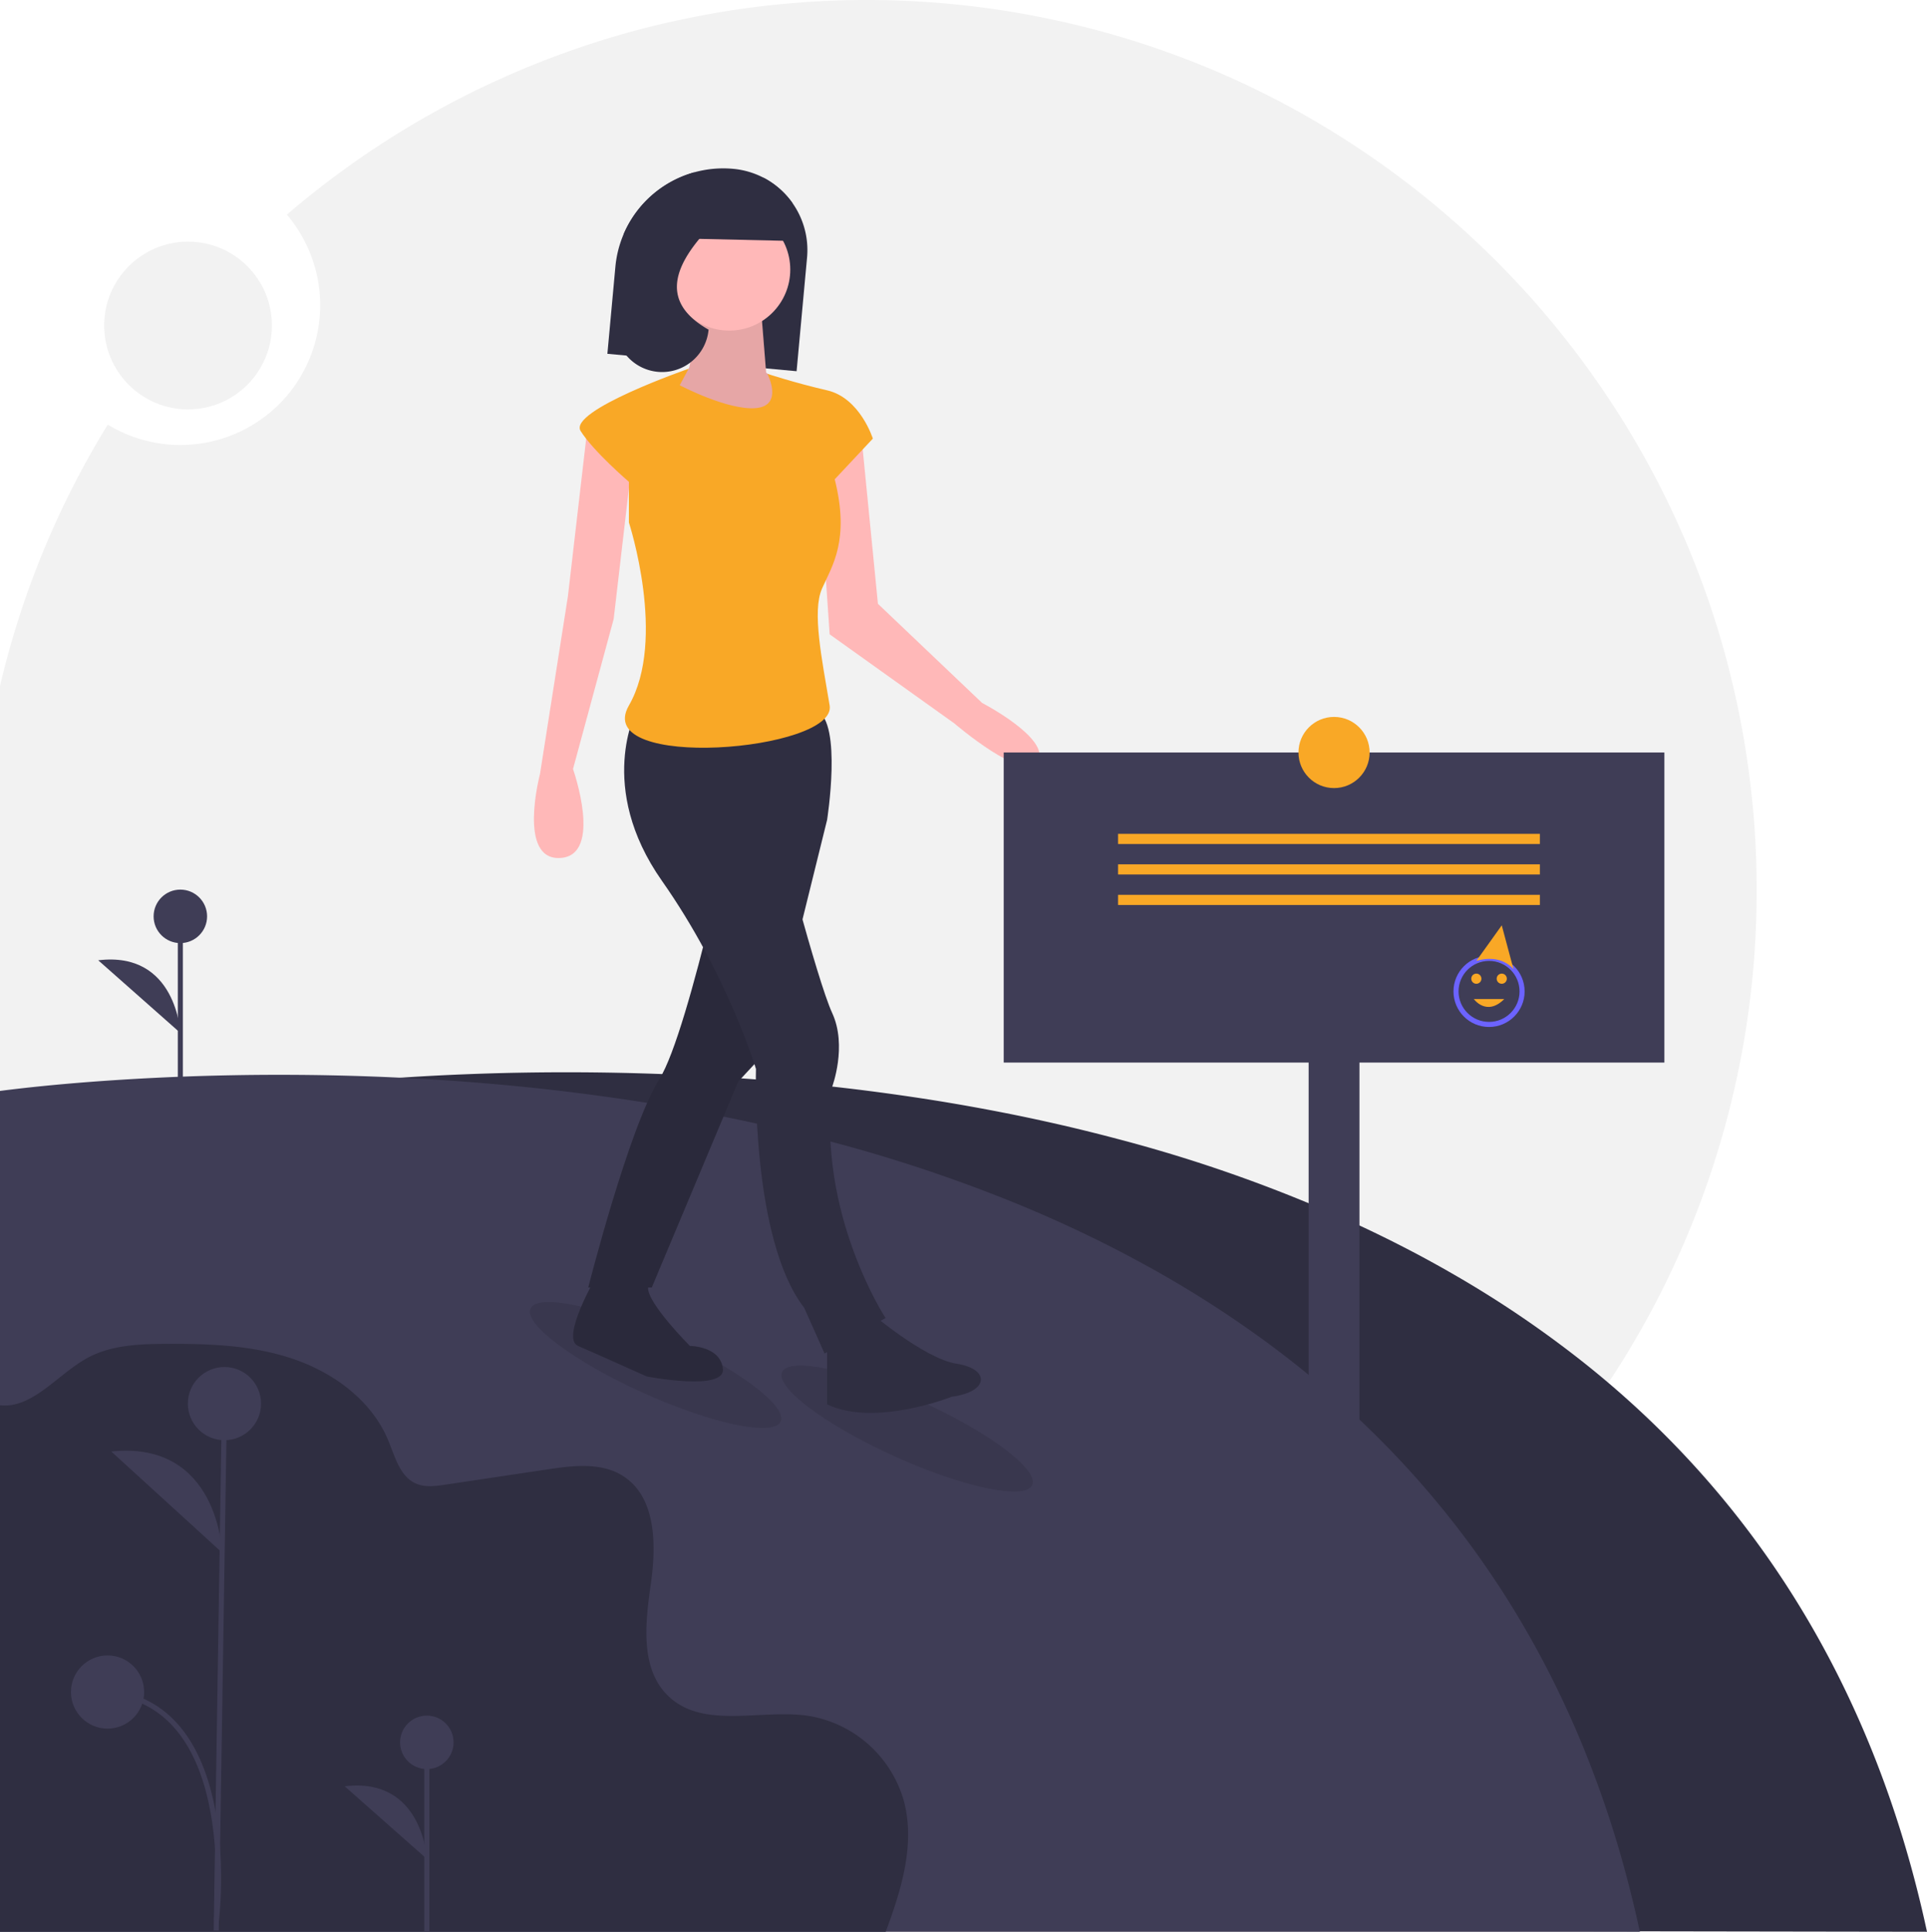 <svg xmlns="http://www.w3.org/2000/svg" id="b9261c2c-831f-48b8-8d49-dea78c6da704" data-name="Layer 1" viewBox="0 0 758.35 760.08" class="injected-svg ClassicGrid__ImageFile-sc-td9pmq-4 fNAcXv grid_media" xmlns:xlink="http://www.w3.org/1999/xlink"><title>walking around</title><path d="M912.145,420.26a350.048,350.048,0,0,1-338.73,350.12q-5.76.195-11.57.19a348.898,348.898,0,0,1-228.02-84.37q-13.245-11.355-25.29-23.97a351.824,351.824,0,0,1-46.57-60.8,348.131,348.131,0,0,1-41.14-100.75V339.84a348.288,348.288,0,0,1,42.41-102.81,54.993,54.993,0,0,0,70.48-82.61,350.67,350.67,0,0,1,372.59-53.38q5.31,2.4,10.52,4.98C832.555,163.21,912.145,282.44,912.145,420.26Z" transform="translate(-220.825 -69.96)" fill="#f2f2f2"></path><circle cx="74" cy="128.08" r="33" fill="#f2f2f2"></circle><path d="M979.175,830.04l-645.35-1V498.2c.37-.05.78-.1,1.23-.16,5.7-.73,17.74-2.14,34.7-3.43,40.03-3.04,107.43-5.41,183.44,3.43q17.385,2.025,35.31,4.86,14.895,2.385,30.04,5.41,6.585,1.32,13.2,2.78,14.415,3.165,28.9,7.01a576.563,576.563,0,0,1,94.89,33.9c12.78,5.95,25.36,12.44,37.64,19.55A418.635,418.635,0,0,1,844.725,606.6C907.625,656.77,957.465,729.11,979.175,830.04Z" transform="translate(-220.825 -69.96)" fill="#2f2e41"></path><path d="M866.175,830.04H220.825V499.2c.37-.05.78-.1,1.23-.16.84-.11,1.81-.23,2.92-.36,6.42-.78,17.31-1.97,31.78-3.07,10.05-.76,21.83-1.48,35.05-2,24.56-.95,54.07-1.18,86.6.39,19.63.95,40.37,2.55,61.79,5.04q17.385,2.025,35.31,4.86,14.895,2.385,30.04,5.41,6.585,1.32,13.2,2.78,14.415,3.165,28.9,7.01a597.237,597.237,0,0,1,71.76,23.84q11.67,4.74,23.13,10.06,6.48,3.015,12.89,6.23,12.54,6.27,24.75,13.32a423.35,423.35,0,0,1,36.65,23.74c.9.63,1.8,1.29,2.7,1.95q6.18,4.56,12.2,9.36c1.37,1.1,2.74,2.2,4.1,3.32q10.245,8.4,20,17.59a364.004,364.004,0,0,1,43.57,49.21C829.675,718.9,853.015,769,866.135,829.86,866.145,829.92,866.165,829.98,866.175,830.04Z" transform="translate(-220.825 -69.96)" fill="#3f3d56"></path><ellipse cx="478.825" cy="607.04" rx="12" ry="54" transform="translate(-492.333 723.551) rotate(-65.69)" opacity="0.1"></ellipse><ellipse cx="577.825" cy="632.04" rx="12" ry="54" transform="translate(-456.871 828.481) rotate(-65.69)" opacity="0.1"></ellipse><line x1="70.975" y1="434.964" x2="70.975" y2="360.552" fill="none" stroke="#3f3d56" stroke-miterlimit="10" stroke-width="2"></line><circle cx="70.975" cy="360.552" r="10.523" fill="#3f3d56"></circle><path d="M291.8,476.374s-1.503-32.332-32.32-28.574Z" transform="translate(-220.825 -69.96)" fill="#3f3d56"></path><path d="M459.856,209.168l7.524.691,25.603,2.358,41.332,3.801,4.117-44.693a32.09,32.09,0,0,0-29.039-34.932,42.623,42.623,0,0,0-43.144,25.706l-.006.015A42.671,42.671,0,0,0,463.001,174.957Z" transform="translate(-220.825 -69.96)" fill="#2f2e41"></path><path d="M491.325,189.54s3,25,0,26-13,5-13,5l18,19,26,1,6-19-6-5-2-25Z" transform="translate(-220.825 -69.96)" fill="#ffb8b8"></path><path d="M491.325,189.54s3,25,0,26-13,5-13,5l18,19,26,1,6-19-6-5-2-25Z" transform="translate(-220.825 -69.96)" opacity="0.1"></path><path d="M452.325,235.54l-8,69-11,70s-9,34,8,33,5-35,5-35l16-59,7-60Z" transform="translate(-220.825 -69.96)" fill="#ffb8b8"></path><path d="M559.325,236.54l7,71,41,39s27,14,22,23-33-15-33-15l-49-35-3-44,3-44Z" transform="translate(-220.825 -69.96)" fill="#ffb8b8"></path><path d="M455.325,572.54s-14,24-7,27,27,12,27,12,31,6,30-3-13-9-13-9-16.936-17-16.468-23S455.325,572.54,455.325,572.54Z" transform="translate(-220.825 -69.96)" fill="#2f2e41"></path><path d="M455.325,572.54s-14,24-7,27,27,12,27,12,31,6,30-3-13-9-13-9-16.936-17-16.468-23S455.325,572.54,455.325,572.54Z" transform="translate(-220.825 -69.96)" opacity="0.1"></path><path d="M543.325,376.54l3,16-22,89-13,14-34,81h-25s16-63,28-82,32-116,32-116Z" transform="translate(-220.825 -69.96)" fill="#2f2e41"></path><path d="M501.825,446.04l18,3,4.5,32.5-13,14-34,81h-25s16-63,28-82,32-116,32-116Z" transform="translate(-220.825 -69.96)" opacity="0.1"></path><path d="M471.325,349.54s-16,30,10,67,37,74,37,74-2,67,19,94l8,18,24-14s-27-41-21-91c0,0,6-16,0-29s-22-75-22-75l20-1s6-38-4-43S471.325,349.54,471.325,349.54Z" transform="translate(-220.825 -69.96)" fill="#2f2e41"></path><path d="M562.325,585.54s22,19,35,21,13,11-2,13c0,0-30,12-49,3v-25Z" transform="translate(-220.825 -69.96)" fill="#2f2e41"></path><circle cx="287" cy="106.08" r="24" fill="#ffb8b8"></circle><path d="M488.325,221.54l3.5-6.5s-47.5,16.5-42.5,24.5,19,20,19,20v16s15,46,0,72,82,18,79,0-7-37-3-46,11-19,5-43l15-16s-5-16-18-19-23.5-6.5-23.5-6.5,6.5,12.5-4.5,13.5S488.325,221.54,488.325,221.54Z" transform="translate(-220.825 -69.96)" fill="#f9a826"></path><path d="M467.38,209.859a18.371,18.371,0,0,0,32.297-10.184c-20.221-11.454-13.622-26.867,4.045-43.922a18.355,18.355,0,0,0-9.792-17.956,42.767,42.767,0,0,0-27.681,24.303l-.006.015-3.153,34.191A18.283,18.283,0,0,0,467.38,209.859Z" transform="translate(-220.825 -69.96)" fill="#2f2e41"></path><path d="M495.534,163.933l36.822.844.342-14.896a32.147,32.147,0,0,0-11.259-9.92l-25.342-.577Z" transform="translate(-220.825 -69.96)" fill="#2f2e41"></path><path d="M569.395,830.04H220.825V622.89c12.97,1.37,22.78-12.38,34.59-18.73,9.24-4.97,20.18-5.38,30.67-5.44,16.91-.09,34.13.5,50.14,5.94a73.636,73.636,0,0,1,14.71,6.85c9.92,6.04,18.24,14.52,22.66,25.16,2.67,6.42,4.59,14.29,10.98,17.04,3.56,1.54,7.63.99,11.47.42q20.235-3.03,40.47-6.05c9.98-1.5,20.95-2.8,29.47,2.61,13.14,8.34,13.15,27.25,10.94,42.66-2.22,15.41-4.24,33.59,7.16,44.19,13.82,12.86,36.05,4.83,54.73,7.52a46.841,46.841,0,0,1,37.55,32.93C581.185,795.16,575.685,813.16,569.395,830.04Z" transform="translate(-220.825 -69.96)" fill="#2f2e41"></path><line x1="85.098" y1="759.591" x2="88.329" y2="552.269" fill="none" stroke="#3f3d56" stroke-miterlimit="10" stroke-width="2"></line><circle cx="88.329" cy="552.269" r="14.401" fill="#3f3d56"></circle><path d="M308.24,680.872s-1.368-44.276-43.618-39.79Z" transform="translate(-220.825 -69.96)" fill="#3f3d56"></path><path d="M305.985,825.592s10.583-84.936-42.837-89.884" transform="translate(-220.825 -69.96)" fill="none" stroke="#3f3d56" stroke-miterlimit="10" stroke-width="2"></path><circle cx="42.322" cy="665.748" r="14.401" fill="#3f3d56"></circle><line x1="167.975" y1="759.964" x2="167.975" y2="685.552" fill="none" stroke="#3f3d56" stroke-miterlimit="10" stroke-width="2"></line><circle cx="167.975" cy="685.552" r="10.523" fill="#3f3d56"></circle><path d="M388.8,801.374s-1.503-32.332-32.32-28.574Z" transform="translate(-220.825 -69.96)" fill="#3f3d56"></path><rect x="515" y="306.08" width="20" height="305" fill="#3f3d56"></rect><rect x="395" y="296.08" width="260" height="122" fill="#3f3d56"></rect><rect x="440" y="328.08" width="166" height="4" fill="#f9a826"></rect><rect x="440" y="340.08" width="166" height="4" fill="#f9a826"></rect><rect x="440" y="352.08" width="166" height="4" fill="#f9a826"></rect><circle cx="525" cy="296.08" r="14" fill="#f9a826"></circle><circle cx="586" cy="390.08" r="13" fill="none" stroke="#6c63ff" stroke-miterlimit="10" stroke-width="2"></circle><circle cx="581" cy="385.08" r="2" fill="#f9a826"></circle><circle cx="591" cy="385.08" r="2" fill="#f9a826"></circle><path d="M800.825,463.04s5,7,12,0Z" transform="translate(-220.825 -69.96)" fill="#f9a826"></path><path d="M801.825,448.038l10-13.998,4.624,17.267S811.825,445.036,801.825,448.038Z" transform="translate(-220.825 -69.96)" fill="#f9a826"></path></svg>